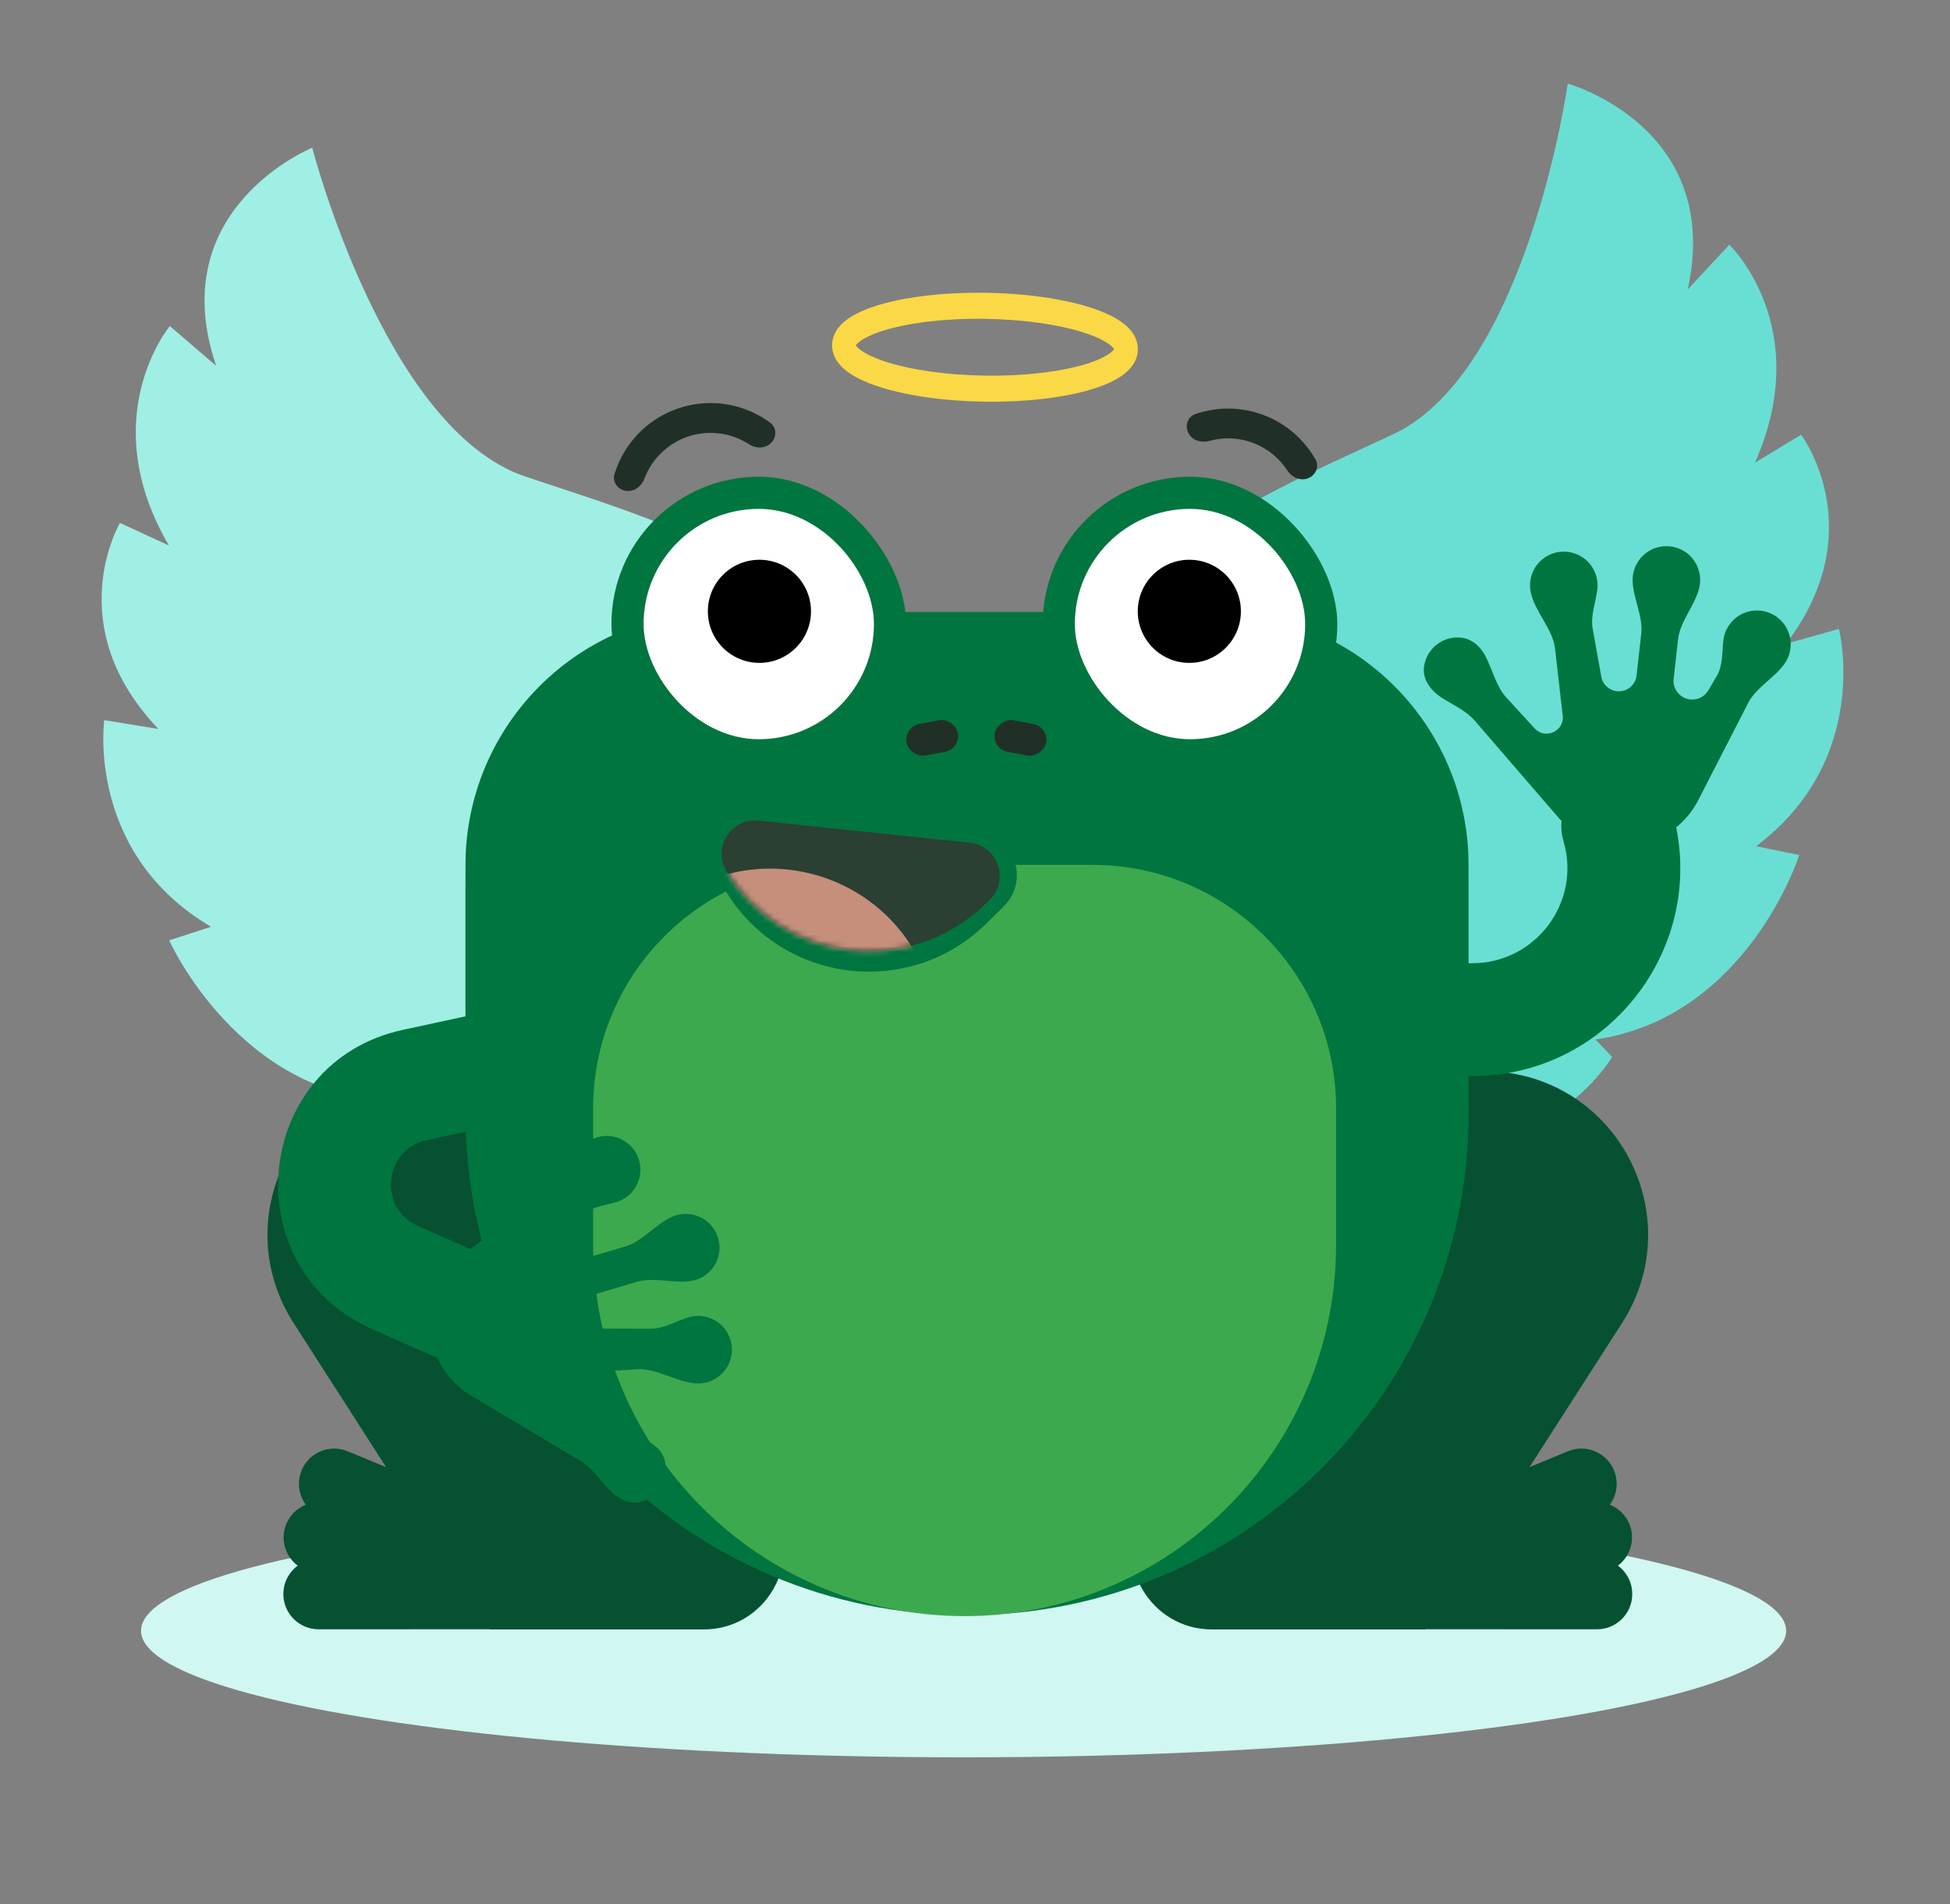 <svg width="339" height="331" viewBox="0 0 339 331" fill="none" xmlns="http://www.w3.org/2000/svg">
<rect x="0" y="0" width="339" height="331" fill="#808080" stroke="none"/>
<ellipse cx="167.516" cy="283.5" rx="143" ry="22" fill="#D0F7F1"/>
<path d="M178.067 174.629C151.417 112.457 219.02 86.483 242.281 75.458C265.543 64.434 272.543 14.533 272.543 14.533C272.543 14.533 299.602 22.054 293.411 50.318L300.641 42.541C300.641 42.541 315.55 56.82 305.101 80.427L313.112 75.576C313.112 75.576 325.595 92.092 310.508 111.913L319.692 109.332C319.692 109.332 325.495 131.905 305.303 147.113L312.791 148.638C312.791 148.638 303.844 176.832 277.363 180.713L280.268 183.743C280.268 183.743 266.44 207.524 230.667 199.383L178.067 174.629Z" fill="#69DFD3"/>
<path d="M166.209 174.101C185.679 109.319 115.577 91.137 91.22 82.807C66.863 74.476 54.28 25.683 54.28 25.683C54.28 25.683 28.241 36.209 37.579 63.592L29.521 56.68C29.521 56.68 16.316 72.547 29.361 94.829L20.853 90.91C20.853 90.91 10.314 108.731 27.541 126.724L18.123 125.194C18.123 125.194 14.904 148.279 36.682 161.113L29.413 163.475C29.413 163.475 41.482 190.477 68.234 191.347L65.687 194.685C65.687 194.685 82.111 216.753 116.735 204.63L166.209 174.101Z" fill="#A0EFE4"/>
<path d="M195.759 60.728L193.705 60.697L193.884 60.7L193.715 60.627L193.705 60.697L193.884 60.7L193.715 60.627C193.717 60.632 193.636 60.81 193.369 61.059C192.915 61.508 191.943 62.114 190.6 62.65C186.548 64.3 179.3 65.429 171.161 65.296C164.539 65.199 158.553 64.31 154.377 63.012C152.296 62.372 150.664 61.611 149.718 60.926C149.242 60.588 148.951 60.273 148.834 60.097L148.757 59.955L148.585 60.023L148.764 60.025L148.757 59.955L148.585 60.023L148.754 60.098L148.764 60.025L148.585 60.023L148.754 60.098C148.752 60.091 148.833 59.918 149.1 59.666C149.554 59.217 150.526 58.61 151.869 58.075C155.921 56.425 163.169 55.296 171.308 55.429C177.928 55.526 183.916 56.415 188.092 57.713C190.173 58.353 191.805 59.114 192.751 59.799C193.227 60.137 193.518 60.452 193.635 60.628L193.712 60.77L193.884 60.7L193.705 60.697L193.712 60.77L193.884 60.7L193.705 60.697L195.759 60.728L197.812 60.759C197.832 59.673 197.451 58.673 196.93 57.913C196.006 56.578 194.71 55.695 193.119 54.88C190.728 53.684 187.587 52.751 183.878 52.066C180.175 51.383 175.918 50.965 171.376 50.897C164.452 50.798 158.178 51.514 153.474 52.815C151.117 53.475 149.156 54.261 147.615 55.288C146.845 55.809 146.171 56.392 145.623 57.146C145.08 57.89 144.669 58.879 144.657 59.964C144.637 61.051 145.018 62.052 145.539 62.812C146.464 64.147 147.759 65.03 149.35 65.845C151.741 67.041 154.882 67.974 158.591 68.659C162.294 69.343 166.551 69.76 171.093 69.828C178.017 69.929 184.291 69.211 188.995 67.911C191.352 67.25 193.313 66.466 194.854 65.437C195.624 64.916 196.298 64.332 196.846 63.579C197.389 62.835 197.8 61.846 197.812 60.759L195.759 60.728Z" fill="#FBD846"/>
<path d="M281.983 230.003C293.425 212.183 282.074 188.557 261.013 186.352C249.732 185.171 238.828 190.806 233.266 200.691L198.518 262.446C193.278 271.759 200.008 283.267 210.693 283.267L247.784 283.267L281.983 230.003Z" fill="#055131"/>
<path d="M280.588 255.613C279.295 252.485 275.71 250.998 272.583 252.292L243.36 264.379L248.044 275.705L277.267 263.619C280.395 262.325 281.882 258.741 280.588 255.613Z" fill="#055131"/>
<path d="M283.607 266.118C282.966 262.794 279.751 260.62 276.428 261.262L245.377 267.258L247.702 279.293L278.752 273.297C282.075 272.655 284.249 269.441 283.607 266.118Z" fill="#055131"/>
<path d="M283.762 277.114C283.763 273.729 281.02 270.985 277.635 270.984L246.011 270.976L246.008 283.233L277.632 283.241C281.017 283.242 283.761 280.499 283.762 277.114Z" fill="#055131"/>
<path d="M51.04 230.003C39.599 212.183 50.949 188.557 72.01 186.352C83.291 185.171 94.195 190.806 99.757 200.691L134.505 262.446C139.745 271.759 133.016 283.267 122.33 283.267L85.239 283.267L51.04 230.003Z" fill="#055131"/>
<path d="M52.433 255.613C53.727 252.485 57.311 250.998 60.439 252.292L89.662 264.379L84.977 275.705L55.754 263.619C52.626 262.325 51.139 258.741 52.433 255.613Z" fill="#055131"/>
<path d="M49.416 266.118C50.058 262.794 53.272 260.62 56.596 261.262L87.646 267.258L85.322 279.293L54.272 273.297C50.948 272.655 48.774 269.441 49.416 266.118Z" fill="#055131"/>
<path d="M49.261 277.114C49.261 273.729 52.004 270.985 55.389 270.984L87.013 270.976L87.016 283.233L55.392 283.241C52.007 283.242 49.262 280.499 49.261 277.114Z" fill="#055131"/>
<path d="M80.916 154.229C80.916 150.671 80.916 148.892 81.019 147.39C82.521 125.457 99.981 107.997 121.914 106.495C123.416 106.392 125.195 106.392 128.754 106.392H207.47C211.029 106.392 212.808 106.392 214.31 106.495C236.243 107.997 253.703 125.457 255.205 147.39C255.308 148.892 255.308 150.671 255.308 154.229V193.588C255.308 241.745 216.269 280.784 168.112 280.784C119.955 280.784 80.916 241.745 80.916 193.588V154.229Z" fill="#00753F"/>
<path d="M103.113 192.711C103.113 169.319 122.076 150.356 145.469 150.356H189.918C213.31 150.356 232.274 169.319 232.274 192.711V216.371C232.274 252.038 203.36 280.952 167.693 280.952C132.027 280.952 103.113 252.038 103.113 216.371V192.711Z" fill="#3DA94E"/>
<rect x="106.295" y="82.876" width="51.223" height="51.223" rx="25.612" fill="#00753F"/>
<rect x="111.883" y="88.464" width="40.047" height="40.047" rx="20.024" fill="white"/>
<rect x="181.266" y="82.876" width="51.223" height="51.223" rx="25.612" fill="#00753F"/>
<rect x="186.854" y="88.464" width="40.047" height="40.047" rx="20.024" fill="white"/>
<circle cx="132.023" cy="106.275" r="8.964" fill="black"/>
<circle cx="206.761" cy="106.275" r="8.964" fill="black"/>
<rect x="157.08" y="126.37" width="9.08" height="5.588" rx="2.794" transform="rotate(-10.632 157.08 126.37)" fill="#213027"/>
<rect width="9.08" height="5.588" rx="2.794" transform="matrix(-0.983 -0.184 -0.184 0.983 182.375 126.37)" fill="#213027"/>
<path d="M134.039 77.017C135.051 76.005 135.06 74.346 133.91 73.495C132.022 72.098 129.865 71.091 127.563 70.544C124.418 69.796 121.126 69.936 118.056 70.948C114.985 71.96 112.256 73.805 110.172 76.277C108.647 78.086 107.512 80.178 106.825 82.424C106.406 83.792 107.4 85.12 108.815 85.332C110.231 85.544 111.525 84.552 112.028 83.212C112.518 81.908 113.229 80.692 114.134 79.617C115.6 77.879 117.519 76.582 119.678 75.87C121.838 75.158 124.152 75.06 126.364 75.586C127.731 75.911 129.026 76.466 130.195 77.223C131.396 78.001 133.027 78.029 134.039 77.017Z" fill="#213027"/>
<path d="M227.386 83.152C228.721 82.639 229.404 81.127 228.699 79.881C227.916 78.5 226.947 77.228 225.815 76.103C224.068 74.367 221.974 73.02 219.67 72.151C217.367 71.281 214.905 70.909 212.447 71.058C210.854 71.154 209.286 71.469 207.785 71.989C206.433 72.458 205.947 74.044 206.61 75.312C207.274 76.58 208.838 77.04 210.217 76.657C211.045 76.426 211.898 76.283 212.761 76.231C214.489 76.126 216.22 76.388 217.841 76.999C219.461 77.611 220.933 78.558 222.161 79.778C222.775 80.388 223.32 81.059 223.79 81.779C224.572 82.978 226.05 83.666 227.386 83.152Z" fill="#213027"/>
<path d="M110.765 222.832C113.72 221.962 117.053 223.175 120.098 222.707C120.356 222.667 120.615 222.61 120.873 222.534C123.984 221.618 125.764 218.352 124.848 215.241C123.931 212.129 120.666 210.35 117.554 211.266C117.298 211.342 117.05 211.433 116.812 211.54C113.915 212.833 111.732 215.803 108.689 216.699L102.072 218.648C100.349 219.156 98.541 218.17 98.034 216.448C97.67 215.213 98.069 213.88 99.051 213.048L101.296 211.145C102.883 209.8 105.128 209.569 107.123 208.981C110.235 208.065 112.015 204.799 111.098 201.688C110.182 198.576 106.916 196.797 103.805 197.713C102.834 197.999 101.993 198.514 101.323 199.181C99.135 201.359 98.125 204.769 95.665 206.635L80.567 218.086C75.654 221.812 73.557 228.188 75.299 234.103C76.355 237.689 78.726 240.745 81.938 242.659L100.9 253.959C102.915 255.16 104.268 257.229 105.863 258.95C107.392 260.6 109.552 261.647 111.555 261.058C114.666 260.141 116.446 256.876 115.529 253.764C115.003 251.977 113.433 250.731 111.601 250.167C109.026 249.375 106.116 249.265 103.845 247.815L97.776 243.941C95.581 242.539 96.294 239.165 98.869 238.773L110.771 238.042C114.212 237.831 117.539 240.261 120.979 240.493C121.653 240.539 122.347 240.468 123.034 240.266C126.145 239.349 127.925 236.084 127.008 232.972C126.092 229.861 122.827 228.081 119.715 228.998C117.518 229.645 115.419 230.997 113.129 230.992L104.624 230.972C103.251 230.969 102.044 230.064 101.656 228.747C101.173 227.105 102.112 225.381 103.755 224.897L110.765 222.832Z" fill="#00753F"/>
<path fill-rule="evenodd" clip-rule="evenodd" d="M91.751 232.295C93.94 227.341 91.699 221.55 86.746 219.361L72.666 213.138C65.674 210.048 66.718 199.817 74.19 198.204L92.984 194.145C98.278 193.002 101.643 187.784 100.499 182.49C99.356 177.196 94.138 173.831 88.844 174.974L70.05 179.032C44.012 184.655 40.372 220.309 64.738 231.078L78.817 237.3C83.771 239.49 89.562 237.249 91.751 232.295Z" fill="#00753F"/>
<path d="M124.477 152.165C121.138 146.735 125.482 139.835 131.821 140.498L169.882 144.479C176.341 145.154 179.101 153.04 174.473 157.596L171.467 160.555C158.134 173.681 136.058 170.998 126.258 155.061L124.477 152.165Z" fill="#00753F"/>
<path d="M126.335 151.491C123.809 147.383 127.095 142.163 131.891 142.664L168.555 146.499C173.448 147.011 175.539 152.985 172.033 156.436L171.482 156.978C158.168 170.085 136.122 167.406 126.335 151.491Z" fill="#2B3F33"/>
<mask id="mask0_7364_8246" style="mask-type:alpha" maskUnits="userSpaceOnUse" x="125" y="142" width="49" height="24">
<path d="M126.335 151.491C123.809 147.383 127.095 142.163 131.891 142.664L168.555 146.499C173.448 147.011 175.539 152.985 172.033 156.436L171.482 156.978C158.168 170.085 136.122 167.406 126.335 151.491Z" fill="black"/>
</mask>
<g mask="url(#mask0_7364_8246)">
<path d="M160.749 168.928C162.599 173.381 158.535 178.021 153.877 176.773L118.269 167.232C113.517 165.958 112.39 159.73 116.394 156.872L117.022 156.423C132.229 145.567 153.581 151.674 160.749 168.928Z" fill="#C58F7C"/>
</g>
<path fill-rule="evenodd" clip-rule="evenodd" d="M278.501 134.121C273.301 135.634 270.311 141.075 271.823 146.276C274.903 156.87 266.957 167.456 255.924 167.456H254.929C249.513 167.456 245.122 171.847 245.122 177.263C245.122 182.679 249.513 187.07 254.929 187.07H255.924C280.025 187.07 297.386 163.943 290.656 140.8C289.144 135.599 283.702 132.609 278.501 134.121Z" fill="#00753F"/>
<path d="M285.324 110.168C285.668 107.107 283.894 104.035 283.825 100.955C283.819 100.694 283.831 100.429 283.861 100.162C284.222 96.939 287.128 94.619 290.352 94.98C293.575 95.342 295.895 98.248 295.534 101.471C295.504 101.737 295.457 101.997 295.394 102.25C294.624 105.328 292.078 107.993 291.725 111.146L290.956 118.002C290.756 119.786 292.04 121.395 293.825 121.595C295.104 121.739 296.347 121.115 296.995 120.003L298.48 117.461C299.528 115.664 299.366 113.414 299.598 111.346C299.959 108.123 302.865 105.803 306.089 106.164C309.312 106.526 311.632 109.432 311.271 112.656C311.158 113.661 310.798 114.579 310.257 115.355C308.492 117.888 305.309 119.476 303.9 122.223L295.248 139.081C292.432 144.567 286.518 147.74 280.39 147.053C276.675 146.636 273.254 144.833 270.811 142.003L256.387 125.294C254.853 123.518 252.58 122.546 250.609 121.274C248.717 120.055 247.311 118.11 247.544 116.035C247.905 112.812 250.811 110.492 254.035 110.853C255.886 111.061 257.387 112.391 258.26 114.096C259.488 116.494 260.102 119.342 261.925 121.326L266.795 126.629C268.557 128.547 271.755 127.258 271.695 124.654L270.345 112.807C269.955 109.381 266.984 106.527 266.157 103.18C265.995 102.523 265.944 101.828 266.024 101.117C266.385 97.893 269.291 95.573 272.515 95.935C275.738 96.296 278.058 99.202 277.697 102.426C277.441 104.702 276.475 107.004 276.878 109.259L278.376 117.631C278.618 118.982 279.719 120.013 281.083 120.166C282.784 120.357 284.319 119.132 284.51 117.43L285.324 110.168Z" fill="#00753F"/>
</svg>
